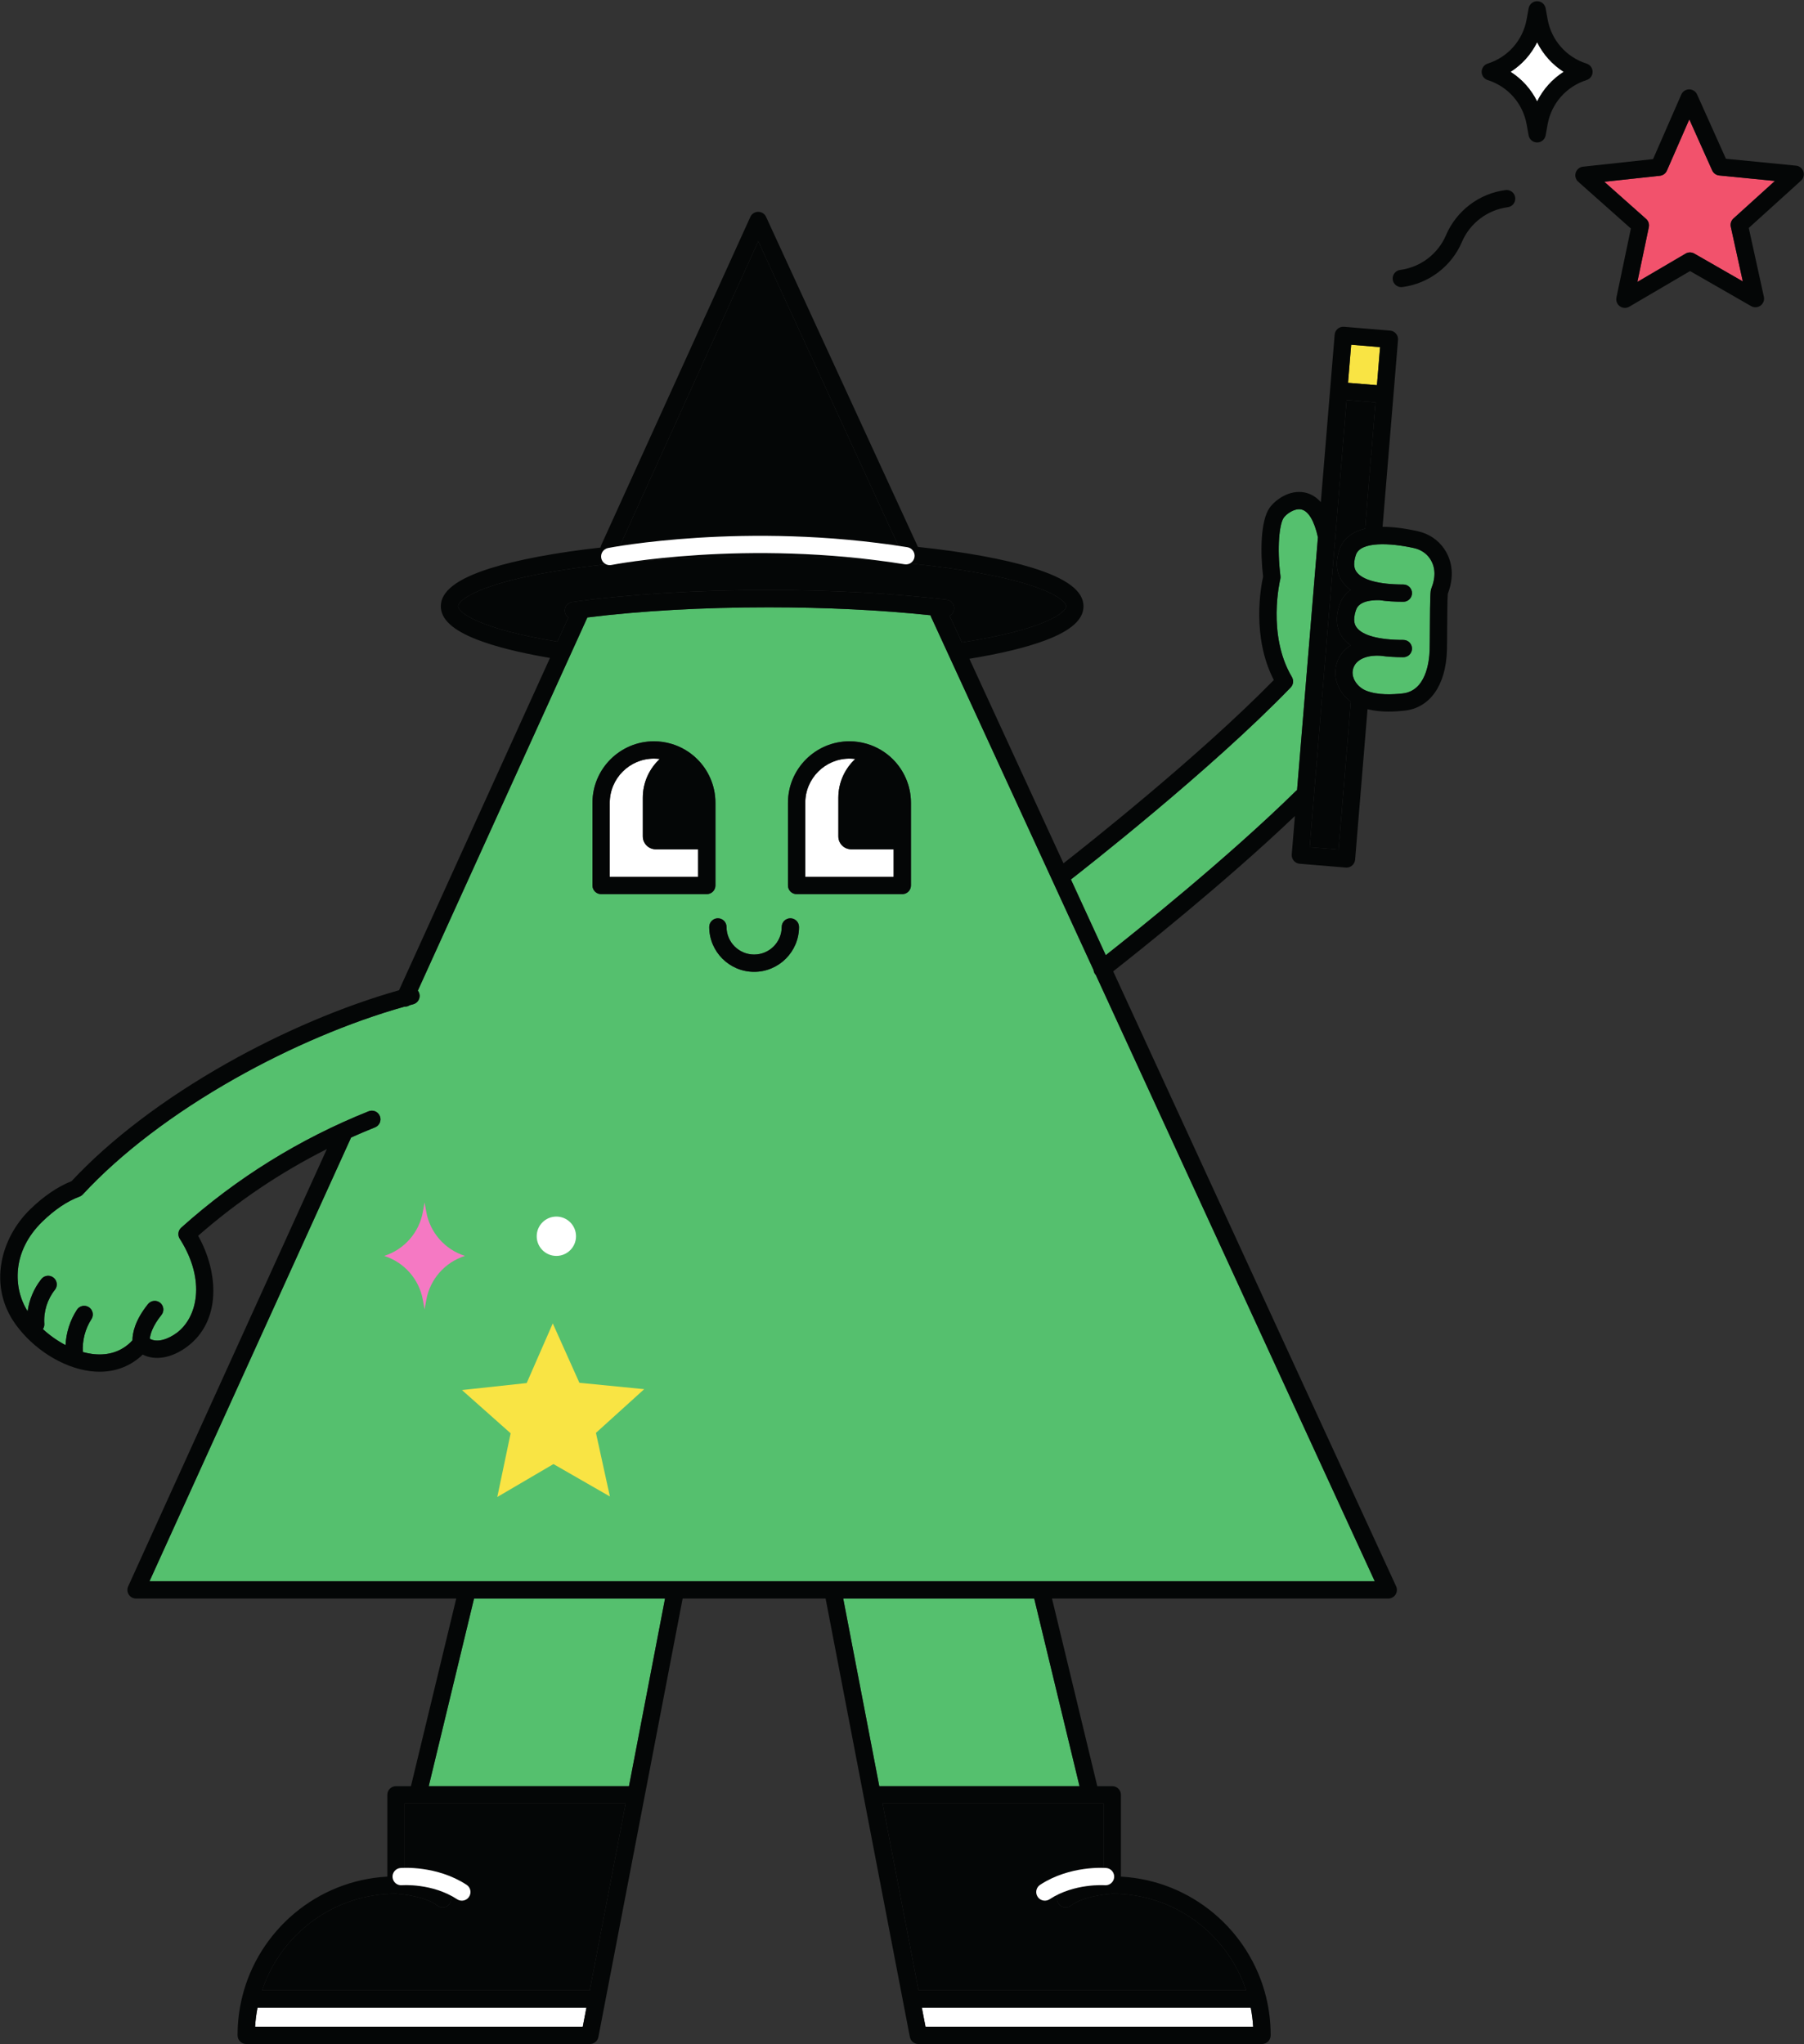 <svg width="1317" height="1492" viewBox="0 0 1317 1492" fill="none" xmlns="http://www.w3.org/2000/svg">
<rect x="0" y="0" width="1317" height="1492" fill="#333333" stroke="none"/>
<path d="M1007.52 253.36L986.414 251.614L984.12 279.414L1005.23 281.147L1007.52 253.36Z" fill="#F9E444"/>
<path d="M432.52 585.973C432.52 561.213 452.653 541.08 477.413 541.08C481.76 541.08 486.053 541.707 490.173 542.934C497.307 545.027 503.867 548.934 509.147 554.227C513.093 558.174 516.227 562.747 518.467 567.814C521.013 573.56 522.293 579.667 522.293 585.973V646.307C522.293 649.787 519.467 652.614 515.987 652.614H438.827C435.347 652.614 432.52 649.787 432.52 646.307V585.973ZM530.4 676.56C530.4 687.667 539.44 696.707 550.547 696.707C561.653 696.707 570.693 687.667 570.693 676.56C570.693 673.08 573.52 670.253 577 670.253C580.493 670.253 583.32 673.08 583.32 676.56C583.32 694.627 568.613 709.334 550.547 709.334C532.48 709.334 517.773 694.627 517.773 676.56C517.773 673.08 520.6 670.253 524.093 670.253C527.573 670.253 530.4 673.08 530.4 676.56ZM575.253 585.973C575.253 561.213 595.387 541.08 620.133 541.08C624.48 541.08 628.773 541.707 632.893 542.934C640.013 545.027 646.587 548.934 651.88 554.214C655.853 558.214 658.973 562.787 661.2 567.827C663.747 573.534 665.027 579.653 665.027 585.973V646.307C665.027 649.787 662.213 652.614 658.72 652.614H581.56C578.08 652.614 575.253 649.787 575.253 646.307V585.973ZM30.213 933.547C32.387 930.827 36.36 930.374 39.08 932.56C41.8 934.734 42.253 938.694 40.08 941.427C34.547 948.347 31.733 957.4 32.36 966.24C32.453 967.667 32.053 969.013 31.32 970.12C36.347 974.747 41.987 978.72 47.853 981.787C48.293 972.64 51.147 963.68 56.16 955.973C58.067 953.04 61.973 952.213 64.893 954.12C67.813 956.027 68.64 959.933 66.747 962.853C62.2 969.84 59.96 978.507 60.493 986.84C62.76 987.453 65.013 987.933 67.227 988.227C77.48 989.573 86.32 987.267 93.493 981.36C94.627 980.427 95.693 979.4 96.693 978.28C96.693 973.36 98.293 963.96 108.04 951.853C110.227 949.133 114.2 948.707 116.907 950.88C119.627 953.067 120.053 957.04 117.88 959.76C111.093 968.2 109.627 974.267 109.373 977.147C115.08 980.427 123.267 977.12 128.973 972.894C144.187 961.6 150.12 934.787 132.013 905.387C131.813 905.067 131.613 904.747 131.4 904.44L131.253 904.214C129.547 901.6 129.987 898.133 132.32 896.053C172.733 859.827 218.76 831.253 269.12 811.12C272.36 809.827 276.027 811.4 277.32 814.64C278.613 817.867 277.04 821.547 273.8 822.84C267.907 825.187 262.08 827.667 256.32 830.253L109.133 1154.16H1003.64L799.986 711.6C799.853 711.454 799.72 711.307 799.6 711.147C798.867 710.2 798.467 709.12 798.347 708.027L679.68 450.147C679.52 449.8 679.4 449.44 679.307 449.067C643.547 445.28 602.933 443.28 561.093 443.28C513.28 443.28 467.787 445.84 428.8 450.68L305.04 723.04C305.547 723.68 305.92 724.44 306.147 725.294C307.04 728.654 305.027 732.107 301.653 733C300.813 733.227 299.96 733.467 299.12 733.694C298.093 734.374 296.893 734.734 295.653 734.734C295.56 734.734 295.467 734.733 295.373 734.72C255.613 745.893 211.907 764.4 171.56 787.214C126.453 812.734 88.053 841.96 60.507 871.747C59.84 872.467 59.013 873.027 58.093 873.373C49.093 876.733 39.987 882.84 31.027 891.534C8.493 913.374 9.52 940.254 20.147 957.067C21.36 948.52 24.827 940.294 30.213 933.547Z" fill="#55C06E"/>
<path d="M655.573 397.76L553.573 176.093L452.653 398.187C484.653 395.147 520.267 393.56 556.413 393.56C590.733 393.56 624.76 395.013 655.573 397.76Z" fill="#040606"/>
<path d="M652.413 619.907H621.48C616.253 619.907 612.026 615.667 612.026 610.44V582.267C612.026 571.094 616.787 561.04 624.387 553.987C622.987 553.8 621.56 553.694 620.133 553.694C602.347 553.694 587.88 568.174 587.88 585.974V639.987H652.413V619.907Z" fill="white"/>
<path d="M946.12 577.293C946.36 577.053 946.64 576.867 946.907 576.667L962.147 392.147C959.493 380.133 955.186 372.933 949.96 371.84C945.04 370.813 939.12 375.147 937.2 377.867C933.973 382.413 932.186 399.6 934.786 420.493C934.88 421.267 934.827 422.053 934.64 422.813C934.547 423.213 924.827 463.4 943.147 494.147C943.213 494.267 943.253 494.387 943.307 494.507C943.413 494.707 943.52 494.907 943.6 495.12C943.667 495.307 943.72 495.507 943.773 495.693C943.84 495.893 943.893 496.08 943.92 496.293C943.96 496.493 943.973 496.707 943.986 496.907C944.013 497.107 944.027 497.307 944.013 497.493C944.013 497.707 943.987 497.907 943.973 498.107C943.947 498.307 943.92 498.507 943.88 498.707C943.84 498.907 943.773 499.093 943.72 499.28C943.653 499.48 943.587 499.667 943.507 499.853C943.427 500.053 943.333 500.24 943.226 500.413C943.133 500.587 943.04 500.76 942.933 500.92C942.8 501.12 942.653 501.293 942.507 501.467C942.413 501.56 942.36 501.667 942.267 501.76C883.947 562.2 789.653 635.813 781.813 641.907L807.253 697.187C828.266 680.64 895.8 626.667 946.12 577.293Z" fill="#55C06E"/>
<path d="M989.92 404.867C987.12 412.88 989.52 416.28 990.32 417.387C994.533 423.333 1006.68 426.614 1024.52 426.614C1028 426.614 1030.83 429.44 1030.83 432.92C1030.83 436.4 1028 439.227 1024.52 439.227C1018.08 439.227 1012.28 438.827 1007.09 438.04C992.52 437.8 990.573 443.467 989.92 445.334C987.12 453.347 989.52 456.747 990.32 457.853C994.533 463.8 1006.68 467.08 1024.52 467.08C1028 467.08 1030.83 469.907 1030.83 473.387C1030.83 476.88 1028 479.694 1024.52 479.694C1018.36 479.694 1012.79 479.32 1007.77 478.614C1000.53 478.067 991.08 479.947 988.226 486.987C986.813 490.453 987.56 493.6 988.44 495.64C990.053 499.374 993.507 502.64 997.44 504.174C1006.13 507.534 1016.68 506.92 1023.85 506.16C1040.87 504.374 1043.4 483.44 1043.71 474.52C1043.8 471.64 1043.84 465.614 1043.88 459.214C1044.03 434.187 1044.2 431.4 1044.99 429.4C1048.32 420.92 1047.93 413.573 1043.81 407.587C1041.24 403.813 1037.15 401.133 1032.31 400.053C1014.89 396.16 993.346 395.094 989.92 404.867Z" fill="#55C06E"/>
<path d="M977.227 620.12L986.147 512.174C982.107 509.16 978.813 505.16 976.853 500.64C974.267 494.627 974.147 488.094 976.534 482.24C978.56 477.254 981.974 473.6 986.04 471.04C983.614 469.334 981.6 467.374 980.027 465.16C976.84 460.68 973.907 452.88 978.014 441.16C979.281 437.547 981.667 433.613 986.053 430.587C983.627 428.867 981.6 426.907 980.027 424.694C976.84 420.214 973.907 412.4 978.014 400.694C979.827 395.494 984.547 388.734 996.574 385.88L1004.19 293.734L983.081 291.987L956.12 618.387L977.227 620.12Z" fill="#040606"/>
<path d="M509.68 619.907H478.746C473.52 619.907 469.28 615.667 469.28 610.44V582.267C469.28 571.094 474.053 561.04 481.653 553.987C480.253 553.8 478.84 553.694 477.413 553.694C459.613 553.694 445.146 568.174 445.146 585.974V639.987H509.68V619.907Z" fill="white"/>
<path d="M414.907 450.747C413.56 449.773 412.586 448.28 412.333 446.507C411.866 443.053 414.28 439.867 417.733 439.4C459.266 433.68 508.84 430.667 561.093 430.667C607.453 430.667 652.373 433.08 691 437.68C694.466 438.08 696.933 441.227 696.52 444.68C696.28 446.8 695 448.533 693.266 449.48L702.213 468.92C764.533 459.173 778.386 446.613 778.386 442.507C778.386 439.987 772.453 433.413 749.987 426.48C729.493 420.16 700.2 414.933 665.253 411.36C632.08 407.973 594.44 406.173 556.413 406.173C516.533 406.173 477.333 408.133 443.053 411.84C354.4 421.4 334.44 437.587 334.44 442.507C334.44 446.467 347.627 458.627 406.92 468.333L414.907 450.747Z" fill="#040606"/>
<path d="M1122.17 74.08C1126.53 65.227 1133.24 57.747 1141.56 52.44C1133.24 47.12 1126.53 39.64 1122.17 30.8C1117.8 39.64 1111.11 47.12 1102.77 52.44C1111.11 57.747 1117.8 65.227 1122.17 74.08Z" fill="white"/>
<path d="M670.546 1452.72H909.747C896.12 1411.83 857.547 1382.25 812.147 1382.19C806.147 1382.53 789.546 1384.72 781.906 1390.83C780.746 1391.76 779.346 1392.21 777.973 1392.21C776.12 1392.21 774.28 1391.4 773.04 1389.84C770.853 1387.12 771.293 1383.15 774.026 1380.97C782.946 1373.83 797.466 1371.12 805.693 1370.12V1316.33H644.333L670.546 1452.72Z" fill="#040606"/>
<path d="M675.653 1479.29H914.853C914.586 1474.55 913.973 1469.89 913.08 1465.35H672.973L675.653 1479.29Z" fill="white"/>
<path d="M615.586 1166.77L641.906 1303.71H788.093L755.026 1166.77H615.586Z" fill="#55C06E"/>
<path d="M295.4 1370.12C303.627 1371.12 318.147 1373.83 327.067 1380.97C329.787 1383.15 330.24 1387.12 328.053 1389.84C326.813 1391.4 324.973 1392.21 323.12 1392.21C321.747 1392.21 320.347 1391.76 319.187 1390.83C311.547 1384.71 294.933 1382.53 288.933 1382.19C243.547 1382.25 204.96 1411.84 191.347 1452.72H430.547L456.76 1316.33H295.4V1370.12Z" fill="#040606"/>
<path d="M313 1303.71H459.187L485.507 1166.77H346.067L313 1303.71Z" fill="#55C06E"/>
<path d="M186.24 1479.29H425.44L428.12 1465.35H188.013C187.12 1469.89 186.507 1474.55 186.24 1479.29Z" fill="white"/>
<path d="M1249.97 124.387L1233.27 87.12L1216.91 124.547C1216 126.614 1214.05 128.053 1211.8 128.293L1171.2 132.667L1201.73 159.787C1203.43 161.293 1204.19 163.587 1203.72 165.8L1195.35 205.773L1230.57 185.107C1232.52 183.96 1234.93 183.96 1236.91 185.08L1272.32 205.4L1263.56 165.52C1263.08 163.307 1263.81 161 1265.49 159.48L1295.76 132.08L1255.12 128.08C1252.87 127.867 1250.91 126.453 1249.97 124.387Z" fill="#F2526C"/>
<path d="M420.52 902.334C420.52 910.254 414.093 916.68 406.173 916.68C398.24 916.68 391.826 910.254 391.826 902.334C391.826 894.4 398.24 887.973 406.173 887.973C414.093 887.973 420.52 894.4 420.52 902.334Z" fill="white"/>
<path d="M403.546 965.934L422.986 1009.29L470.293 1013.95L435.066 1045.84L445.253 1092.27L404.04 1068.61L363.04 1092.65L372.786 1046.15L337.253 1014.59L384.506 1009.48L403.546 965.934Z" fill="#F9E444"/>
<path d="M309.96 877.64L311.213 884.573C313.933 899.693 324.814 912.04 339.454 916.68C324.814 921.307 313.933 933.667 311.213 948.773L309.96 955.707L308.707 948.773C305.974 933.667 295.107 921.307 280.467 916.68C295.107 912.04 305.974 899.693 308.707 884.573L309.96 877.64Z" fill="#F579C3"/>
<path d="M1265.49 159.48C1263.81 161 1263.08 163.307 1263.56 165.52L1272.32 205.4L1236.91 185.08C1234.93 183.96 1232.52 183.96 1230.57 185.107L1195.35 205.773L1203.72 165.8C1204.19 163.587 1203.43 161.293 1201.73 159.787L1171.2 132.667L1211.8 128.293C1214.05 128.053 1216 126.613 1216.91 124.547L1233.27 87.12L1249.97 124.387C1250.91 126.453 1252.87 127.867 1255.12 128.08L1295.76 132.08L1265.49 159.48ZM1311.17 120.907L1260 115.88L1238.95 68.96C1237.93 66.68 1235.68 65.227 1233.19 65.227C1233.19 65.227 1233.17 65.227 1233.16 65.227C1230.67 65.24 1228.41 66.72 1227.41 69.013L1206.81 116.133L1155.68 121.653C1153.2 121.92 1151.11 123.627 1150.35 126C1149.59 128.387 1150.29 130.987 1152.16 132.64L1190.61 166.8L1180.07 217.133C1179.56 219.573 1180.53 222.093 1182.56 223.547C1183.65 224.333 1184.95 224.733 1186.24 224.733C1187.35 224.733 1188.44 224.44 1189.44 223.867L1233.8 197.853L1278.4 223.44C1280.57 224.68 1283.27 224.533 1285.28 223.053C1287.29 221.573 1288.24 219.053 1287.71 216.613L1276.68 166.387L1314.8 131.867C1316.65 130.187 1317.33 127.573 1316.56 125.213C1315.77 122.84 1313.67 121.147 1311.17 120.907Z" fill="#040606"/>
<path d="M1122.17 30.8C1126.53 39.64 1133.24 47.12 1141.56 52.44C1133.24 57.747 1126.53 65.227 1122.17 74.08C1117.8 65.227 1111.11 57.747 1102.77 52.44C1111.11 47.12 1117.8 39.64 1122.17 30.8ZM1086.08 58.453C1100.87 63.12 1111.76 75.507 1114.51 90.76L1115.96 98.8C1116.51 101.8 1119.12 103.987 1122.17 103.987C1125.23 103.987 1127.84 101.8 1128.39 98.8L1129.83 90.76C1132.59 75.507 1143.48 63.12 1158.25 58.453C1160.88 57.627 1162.67 55.187 1162.67 52.44C1162.67 49.68 1160.88 47.254 1158.25 46.414C1143.48 41.747 1132.59 29.36 1129.83 14.107L1128.39 6.08C1127.84 3.067 1125.23 0.88 1122.17 0.88C1119.12 0.88 1116.51 3.067 1115.96 6.08L1114.51 14.107C1111.76 29.36 1100.87 41.747 1086.08 46.414C1083.45 47.254 1081.68 49.68 1081.68 52.44C1081.68 55.187 1083.45 57.627 1086.08 58.453Z" fill="#040606"/>
<path d="M1023 209.573C1023.27 209.573 1023.55 209.56 1023.81 209.52C1043.03 207.04 1059.68 194.413 1067.27 176.6C1073.12 162.867 1085.93 153.16 1100.73 151.24C1104.19 150.787 1106.63 147.627 1106.17 144.173C1105.73 140.72 1102.57 138.267 1099.11 138.72C1079.89 141.213 1063.25 153.827 1055.65 171.653C1049.81 185.373 1036.99 195.093 1022.2 197.013C1018.75 197.453 1016.31 200.613 1016.75 204.08C1017.16 207.253 1019.88 209.573 1023 209.573Z" fill="#040606"/>
<path d="M517.773 676.56C517.773 694.627 532.48 709.333 550.547 709.333C568.613 709.333 583.32 694.627 583.32 676.56C583.32 673.08 580.493 670.253 577 670.253C573.52 670.253 570.693 673.08 570.693 676.56C570.693 687.667 561.653 696.707 550.547 696.707C539.44 696.707 530.4 687.667 530.4 676.56C530.4 673.08 527.573 670.253 524.093 670.253C520.6 670.253 517.773 673.08 517.773 676.56Z" fill="#040606"/>
<path d="M587.88 585.973C587.88 568.173 602.347 553.693 620.133 553.693C621.56 553.693 622.987 553.8 624.387 553.987C616.787 561.04 612.027 571.094 612.027 582.267V610.44C612.027 615.667 616.253 619.907 621.48 619.907H652.413V639.987H587.88V585.973ZM581.56 652.614H658.72C662.213 652.614 665.027 649.787 665.027 646.307V585.973C665.027 579.653 663.747 573.533 661.2 567.827C658.973 562.787 655.853 558.214 651.88 554.214C646.587 548.934 640.013 545.027 632.893 542.934C628.773 541.707 624.48 541.08 620.133 541.08C595.387 541.08 575.253 561.213 575.253 585.973V646.307C575.253 649.787 578.08 652.614 581.56 652.614Z" fill="#040606"/>
<path d="M445.147 585.973C445.147 568.173 459.613 553.693 477.413 553.693C478.84 553.693 480.253 553.8 481.653 553.987C474.053 561.04 469.28 571.094 469.28 582.267V610.44C469.28 615.667 473.52 619.907 478.747 619.907H509.68V639.987H445.147V585.973ZM438.827 652.614H515.987C519.467 652.614 522.293 649.787 522.293 646.307V585.973C522.293 579.667 521.013 573.56 518.467 567.814C516.227 562.747 513.093 558.173 509.147 554.227C503.867 548.933 497.307 545.027 490.173 542.934C486.053 541.707 481.76 541.08 477.413 541.08C452.653 541.08 432.52 561.213 432.52 585.973V646.307C432.52 649.787 435.347 652.614 438.827 652.614Z" fill="#040606"/>
<path d="M31.027 891.535C39.987 882.842 49.093 876.735 58.093 873.375C59.013 873.028 59.84 872.468 60.507 871.748C88.053 841.962 126.453 812.735 171.56 787.215C211.907 764.402 255.613 745.895 295.373 734.722C295.467 734.735 295.56 734.735 295.653 734.735C296.893 734.735 298.093 734.375 299.12 733.695C299.96 733.468 300.813 733.228 301.653 733.002C305.027 732.108 307.04 728.655 306.147 725.295C305.92 724.442 305.547 723.682 305.04 723.042L428.8 450.682C467.787 445.842 513.28 443.282 561.093 443.282C602.933 443.282 643.547 445.282 679.307 449.068C679.4 449.442 679.52 449.802 679.68 450.148L798.347 708.028C798.467 709.122 798.867 710.202 799.6 711.148C799.72 711.308 799.853 711.455 799.986 711.602L1003.64 1154.16H109.133L256.32 830.255C262.08 827.668 267.907 825.188 273.8 822.842C277.04 821.548 278.613 817.868 277.32 814.642C276.027 811.402 272.36 809.828 269.12 811.122C218.76 831.255 172.733 859.828 132.32 896.055C129.987 898.135 129.547 901.602 131.253 904.215L131.4 904.442C131.613 904.748 131.813 905.068 132.013 905.388C150.12 934.788 144.187 961.602 128.973 972.895C123.267 977.122 115.08 980.428 109.373 977.148C109.627 974.268 111.093 968.202 117.88 959.762C120.053 957.042 119.627 953.068 116.907 950.882C114.2 948.708 110.227 949.135 108.04 951.855C98.293 963.962 96.693 973.362 96.693 978.282C95.693 979.402 94.627 980.428 93.493 981.362C86.32 987.268 77.48 989.575 67.227 988.228C65.013 987.935 62.76 987.455 60.493 986.842C59.96 978.508 62.2 969.842 66.747 962.855C68.64 959.935 67.813 956.028 64.893 954.122C61.973 952.215 58.067 953.042 56.16 955.975C51.147 963.682 48.293 972.642 47.853 981.788C41.987 978.722 36.347 974.748 31.32 970.122C32.053 969.015 32.453 967.668 32.36 966.242C31.733 957.402 34.547 948.348 40.08 941.428C42.253 938.695 41.8 934.735 39.08 932.562C36.36 930.375 32.387 930.828 30.213 933.548C24.827 940.295 21.36 948.522 20.147 957.068C9.52 940.255 8.493 913.375 31.027 891.535ZM334.44 442.508C334.44 437.588 354.4 421.402 443.053 411.842C477.333 408.135 516.533 406.175 556.413 406.175C594.44 406.175 632.08 407.975 665.253 411.362C700.2 414.935 729.493 420.162 749.987 426.482C772.453 433.415 778.386 439.988 778.386 442.508C778.386 446.615 764.533 459.175 702.213 468.922L693.267 449.482C695 448.535 696.28 446.802 696.52 444.682C696.933 441.228 694.467 438.082 691 437.682C652.373 433.082 607.453 430.668 561.093 430.668C508.84 430.668 459.267 433.682 417.733 439.402C414.28 439.868 411.867 443.055 412.333 446.508C412.587 448.282 413.56 449.775 414.907 450.748L406.92 468.335C347.627 458.628 334.44 446.468 334.44 442.508ZM553.573 176.095L655.573 397.762C624.76 395.015 590.733 393.562 556.413 393.562C520.267 393.562 484.653 395.148 452.653 398.188L553.573 176.095ZM942.267 501.762C942.36 501.668 942.413 501.562 942.507 501.468C942.653 501.295 942.8 501.122 942.933 500.922C943.04 500.762 943.133 500.588 943.227 500.415C943.333 500.242 943.427 500.055 943.507 499.855C943.587 499.668 943.653 499.482 943.72 499.282C943.773 499.095 943.84 498.908 943.88 498.708C943.92 498.508 943.947 498.308 943.973 498.108C943.987 497.908 944.013 497.708 944.013 497.495C944.027 497.308 944.013 497.108 943.986 496.908C943.973 496.708 943.96 496.495 943.92 496.295C943.893 496.082 943.84 495.895 943.773 495.695C943.72 495.508 943.667 495.308 943.6 495.122C943.52 494.908 943.413 494.708 943.307 494.508C943.253 494.388 943.213 494.268 943.147 494.148C924.827 463.402 934.547 423.215 934.64 422.815C934.827 422.055 934.88 421.268 934.786 420.495C932.186 399.602 933.973 382.415 937.2 377.868C939.12 375.148 945.04 370.815 949.96 371.842C955.187 372.935 959.493 380.135 962.147 392.148L946.907 576.668C946.64 576.868 946.36 577.055 946.12 577.295C895.8 626.668 828.266 680.642 807.253 697.188L781.813 641.908C789.653 635.815 883.947 562.202 942.267 501.762ZM983.08 291.988L1004.19 293.735L996.573 385.882C984.547 388.735 979.827 395.495 978.013 400.695C973.907 412.402 976.84 420.215 980.027 424.695C981.6 426.908 983.626 428.868 986.053 430.588C981.666 433.615 979.28 437.548 978.013 441.162C973.907 452.882 976.84 460.682 980.027 465.162C981.6 467.375 983.613 469.335 986.04 471.042C981.973 473.602 978.56 477.255 976.533 482.242C974.147 488.095 974.266 494.628 976.853 500.642C978.813 505.162 982.107 509.162 986.147 512.175L977.227 620.122L956.12 618.388L983.08 291.988ZM986.413 251.615L1007.52 253.362L1005.23 281.148L984.12 279.415L986.413 251.615ZM1032.31 400.055C1037.15 401.135 1041.24 403.815 1043.81 407.588C1047.93 413.575 1048.32 420.922 1044.99 429.402C1044.2 431.402 1044.03 434.188 1043.88 459.215C1043.84 465.615 1043.8 471.642 1043.71 474.522C1043.4 483.442 1040.87 504.375 1023.85 506.162C1016.68 506.922 1006.13 507.535 997.44 504.175C993.507 502.642 990.053 499.375 988.44 495.642C987.56 493.602 986.813 490.455 988.227 486.988C991.08 479.948 1000.53 478.068 1007.77 478.615C1012.79 479.322 1018.36 479.695 1024.52 479.695C1028 479.695 1030.83 476.882 1030.83 473.388C1030.83 469.908 1028 467.082 1024.52 467.082C1006.68 467.082 994.533 463.802 990.32 457.855C989.52 456.748 987.12 453.348 989.92 445.335C990.573 443.468 992.52 437.802 1007.09 438.042C1012.28 438.828 1018.08 439.228 1024.52 439.228C1028 439.228 1030.83 436.402 1030.83 432.922C1030.83 429.442 1028 426.615 1024.52 426.615C1006.68 426.615 994.533 423.335 990.32 417.388C989.52 416.282 987.12 412.882 989.92 404.868C993.346 395.095 1014.89 396.162 1032.31 400.055ZM788.093 1303.71H641.907L615.587 1166.77H755.027L788.093 1303.71ZM805.693 1316.34V1370.12C797.467 1371.12 782.947 1373.83 774.027 1380.97C771.293 1383.15 770.853 1387.12 773.04 1389.84C774.28 1391.4 776.12 1392.21 777.973 1392.21C779.347 1392.21 780.747 1391.76 781.907 1390.83C789.547 1384.72 806.147 1382.53 812.147 1382.19C857.547 1382.25 896.12 1411.83 909.747 1452.72H670.547L644.333 1316.34H805.693ZM914.853 1479.29H675.653L672.973 1465.35H913.08C913.973 1469.89 914.586 1474.55 914.853 1479.29ZM459.187 1303.71H313L346.067 1166.77H485.507L459.187 1303.71ZM430.547 1452.72H191.347C204.96 1411.84 243.547 1382.25 288.933 1382.19C294.933 1382.53 311.547 1384.71 319.187 1390.83C320.347 1391.76 321.747 1392.21 323.12 1392.21C324.973 1392.21 326.813 1391.4 328.053 1389.84C330.24 1387.12 329.787 1383.15 327.067 1380.97C318.147 1373.83 303.627 1371.12 295.4 1370.12V1316.34H456.76L430.547 1452.72ZM425.44 1479.29H186.24C186.507 1474.55 187.12 1469.89 188.013 1465.35H428.12L425.44 1479.29ZM65.587 1000.75C67.987 1001.06 70.36 1001.22 72.68 1001.22C83.533 1001.22 93.4 997.775 101.507 991.108C102.427 990.348 103.32 989.562 104.173 988.722C113.293 993.295 125.32 991.322 136.493 983.028C161.68 964.335 159.693 928.815 144.653 901.988C173.307 876.895 204.787 855.695 238.627 838.682L93.587 1157.85C92.707 1159.81 92.867 1162.08 94.027 1163.88C95.187 1165.69 97.187 1166.77 99.333 1166.77H333.08L300.013 1303.71H289.093C285.6 1303.71 282.773 1306.53 282.773 1310.03V1369.74C231.307 1372.51 188.693 1409.11 176.787 1457.63C176.76 1457.71 176.747 1457.79 176.733 1457.87C174.6 1466.63 173.453 1475.79 173.453 1485.2V1485.6C173.453 1489.08 176.28 1491.91 179.76 1491.91H430.653C433.68 1491.91 436.28 1489.76 436.853 1486.79L470.573 1311.32C470.6 1311.25 470.6 1311.19 470.613 1311.12L498.36 1166.77H602.733L630.467 1311.09C630.48 1311.17 630.507 1311.27 630.52 1311.35L664.24 1486.79C664.813 1489.76 667.413 1491.91 670.44 1491.91H921.333C924.813 1491.91 927.64 1489.08 927.64 1485.6V1485.2C927.64 1475.79 926.493 1466.63 924.36 1457.87C924.347 1457.79 924.333 1457.71 924.307 1457.63C912.4 1409.11 869.773 1372.51 818.32 1369.74V1310.03C818.32 1306.53 815.493 1303.71 812 1303.71H801.067L768.013 1166.77H1013.49C1015.64 1166.77 1017.64 1165.68 1018.8 1163.87C1019.96 1162.07 1020.12 1159.79 1019.23 1157.83L812.68 708.975C829.573 695.722 893.813 644.735 945.347 595.602L943.027 623.642C942.893 625.308 943.427 626.962 944.507 628.242C945.587 629.508 947.133 630.308 948.8 630.442L982.48 633.228C982.653 633.242 982.827 633.255 983.013 633.255C986.253 633.255 989.013 630.748 989.293 627.455L998.36 517.655C1003.56 518.948 1008.87 519.388 1013.76 519.388C1017.97 519.388 1021.88 519.068 1025.19 518.722C1043.83 516.762 1055.47 500.388 1056.32 474.948C1056.43 471.895 1056.45 466.055 1056.49 459.295C1056.55 450.722 1056.63 436.602 1056.96 433.455C1062.81 418.028 1058.73 407.015 1054.23 400.455C1049.83 394.028 1043.03 389.522 1035.07 387.735C1024.79 385.442 1016.32 384.508 1009.35 384.522L1020.61 248.108C1020.91 244.642 1018.32 241.588 1014.85 241.308L981.16 238.522C979.507 238.388 977.84 238.908 976.573 239.988C975.293 241.082 974.493 242.615 974.36 244.282L964.267 366.495C960.947 362.788 957.04 360.428 952.533 359.482C941.24 357.148 930.813 365.042 926.907 370.575C920.12 380.135 920.066 403.402 922.12 420.922C920.52 428.082 913.587 464.695 929.947 496.335C875.6 551.855 792.68 617.375 776.386 630.122L707.693 480.828C730.92 477.042 749.693 472.482 763.52 467.242C782.013 460.228 791 452.135 791 442.508C791 431.348 778.8 422.175 753.707 414.428C733.16 408.082 704.307 402.828 670.12 399.188L559.267 158.282C558.24 156.042 556 154.615 553.533 154.615C553.533 154.615 553.533 154.615 553.52 154.615C551.053 154.615 548.813 156.068 547.787 158.308L438.893 397.948C438.653 398.508 438.507 399.082 438.427 399.655C405.36 403.362 377.493 408.602 357.747 414.855C333.573 422.508 321.827 431.562 321.827 442.508C321.827 451.948 330.453 459.908 348.2 466.815C361.387 471.948 379.307 476.442 401.52 480.228L291.307 722.762C250.76 734.215 206.333 753.055 165.347 776.228C119.653 802.082 80.573 831.748 52.24 862.108C42.093 866.162 32.014 873.002 22.24 882.468C11.107 893.255 3.6 907.162 1.08 921.615C-1.72 937.748 1.8 953.268 11.267 966.482C24.293 984.668 45.613 998.122 65.587 1000.75Z" fill="#040606"/>
<path d="M762.8 1387.28C760.747 1387.28 758.733 1386.28 757.52 1384.43C755.613 1381.51 756.427 1377.6 759.347 1375.7C781.147 1361.42 806.546 1363.35 807.626 1363.44C811.093 1363.73 813.666 1366.79 813.386 1370.25C813.093 1373.73 810.027 1376.3 806.573 1376.03C806.24 1376 784.28 1374.44 766.253 1386.25C765.186 1386.95 763.987 1387.28 762.8 1387.28Z" fill="white"/>
<path d="M337.16 1387.28C335.973 1387.28 334.773 1386.95 333.707 1386.25C315.507 1374.32 293.613 1376 293.4 1376.02C289.92 1376.31 286.88 1373.73 286.587 1370.25C286.293 1366.79 288.867 1363.73 292.347 1363.44C293.413 1363.35 318.827 1361.42 340.627 1375.7C343.547 1377.6 344.36 1381.51 342.44 1384.43C341.24 1386.28 339.213 1387.28 337.16 1387.28Z" fill="white"/>
<path d="M445.133 412.493C442.186 412.493 439.546 410.413 438.946 407.413C438.266 403.987 440.493 400.667 443.907 399.987C444.907 399.787 544.413 380.467 662.4 399.4C665.84 399.96 668.173 403.187 667.626 406.64C667.08 410.08 663.853 412.427 660.4 411.867C544.76 393.307 447.347 412.173 446.373 412.373C445.96 412.453 445.546 412.493 445.133 412.493Z" fill="white"/>
</svg>
